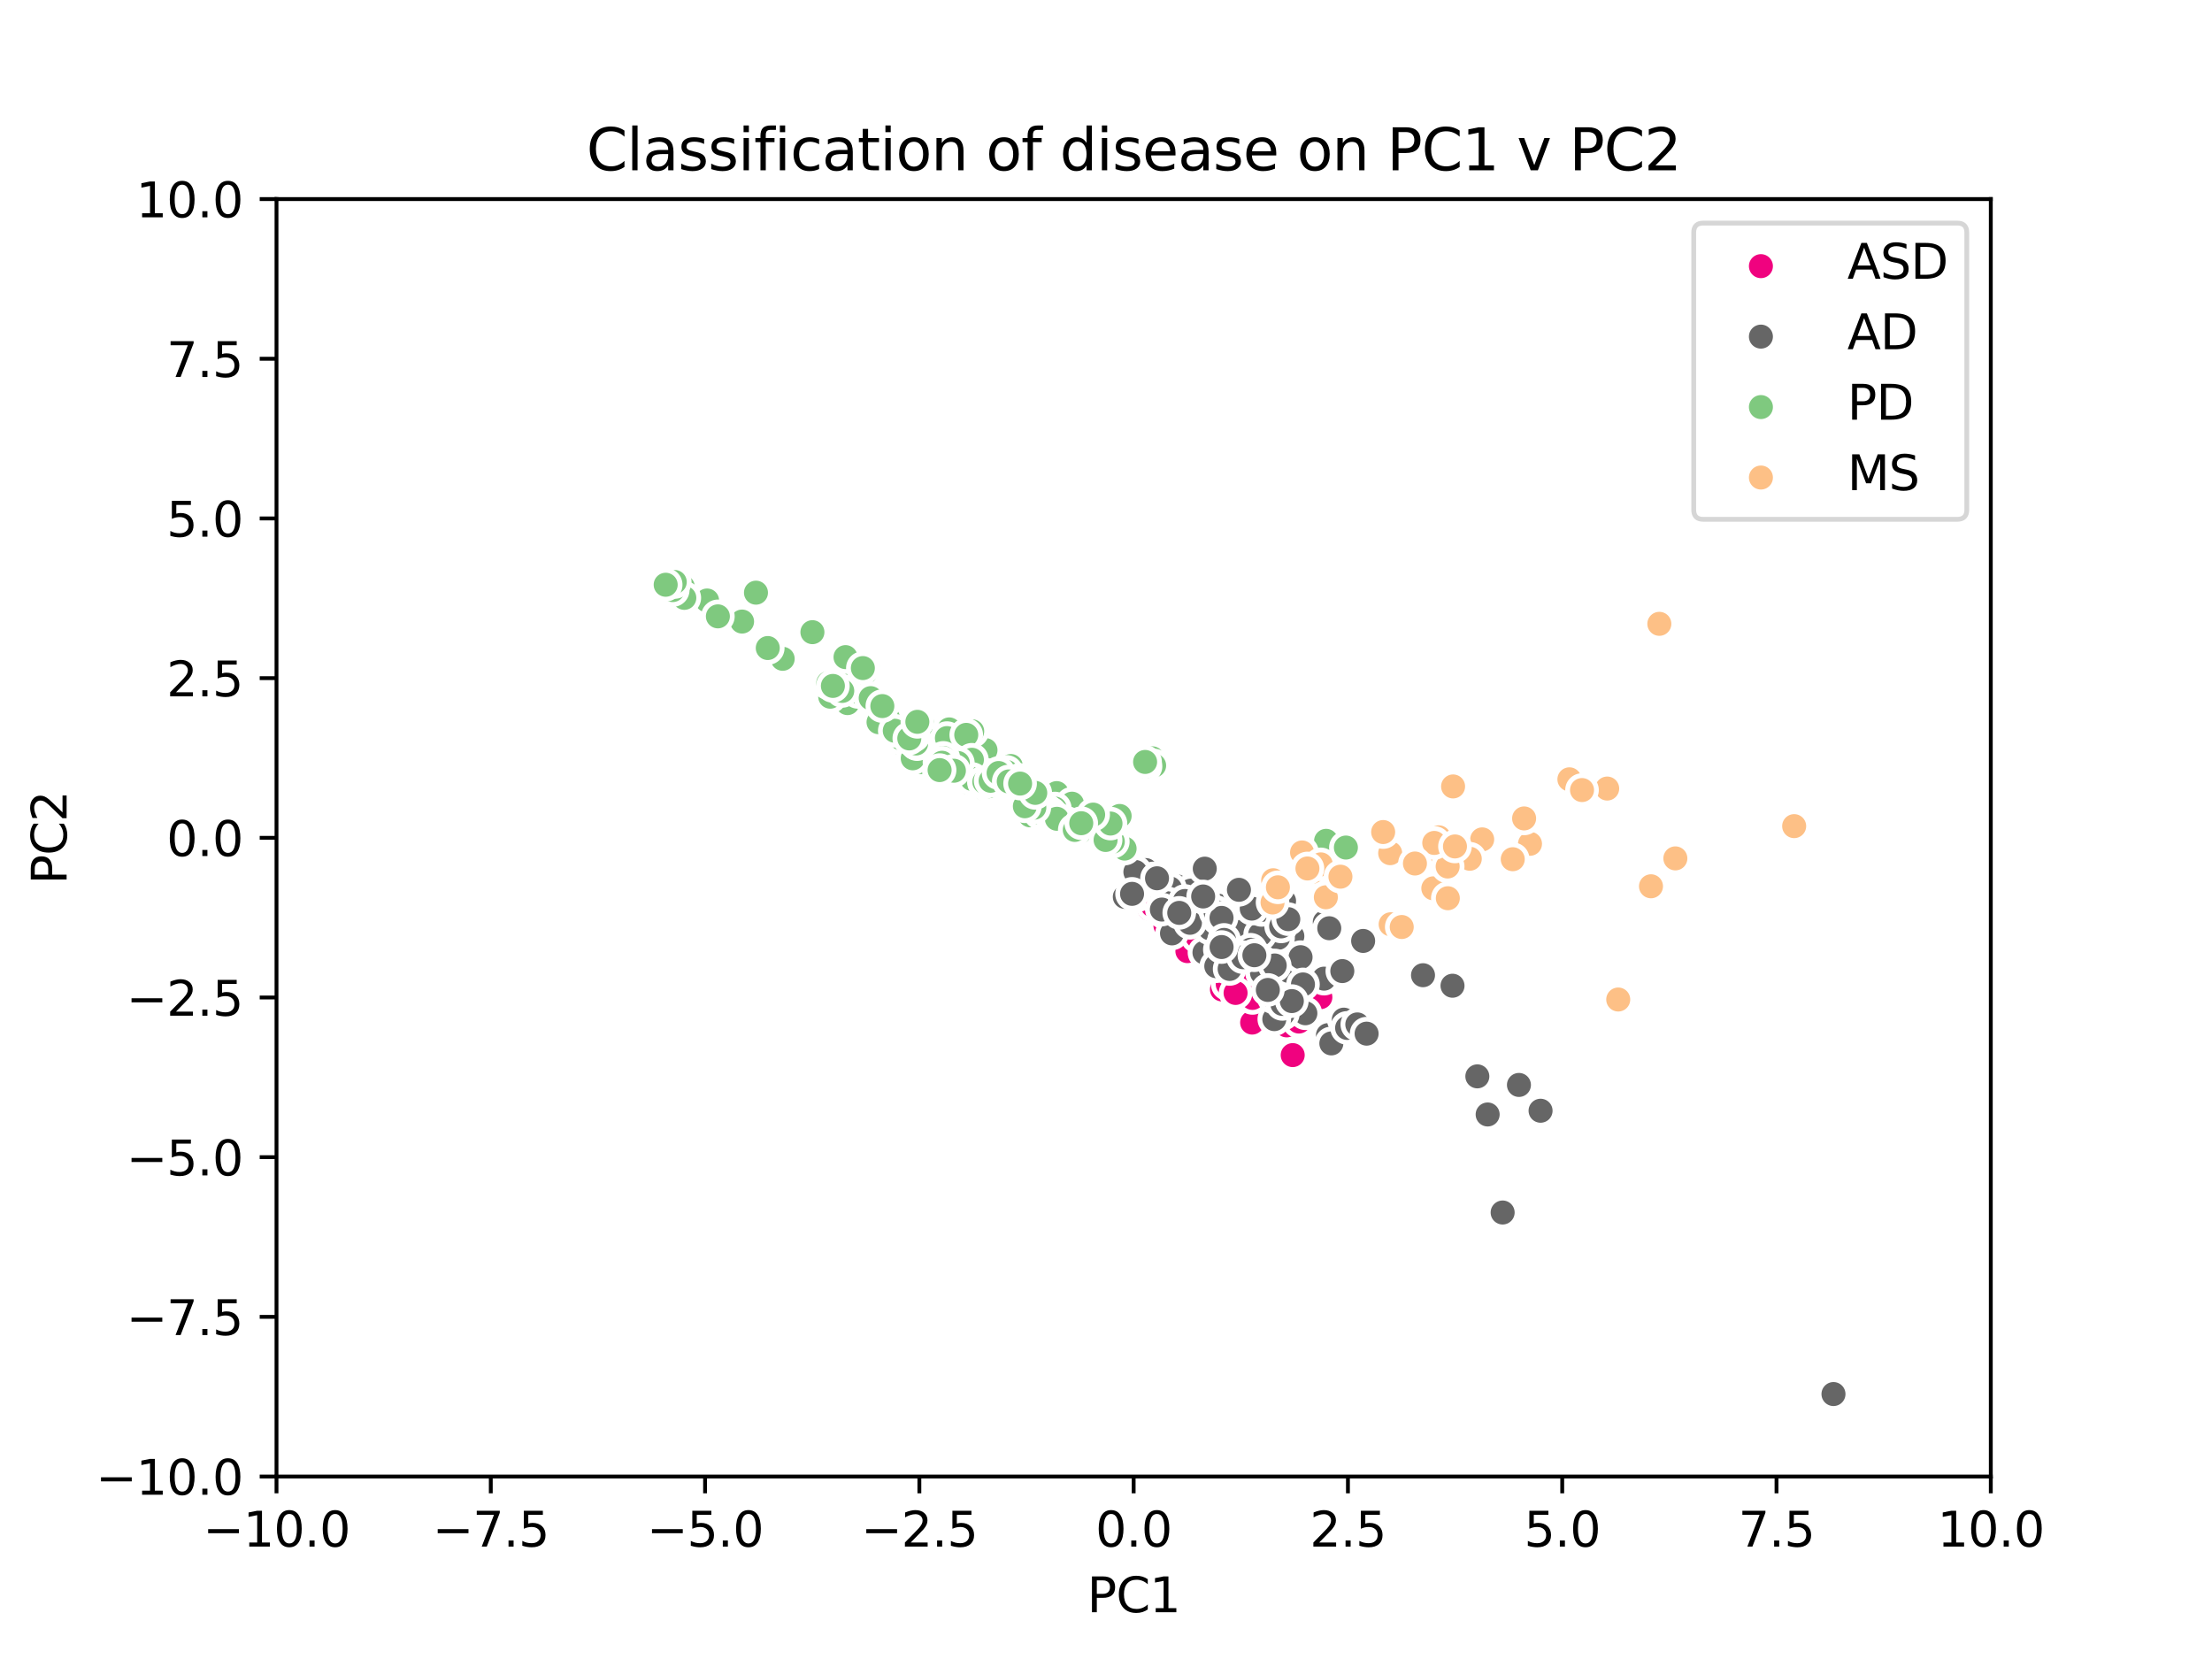 <?xml version="1.0" encoding="utf-8" standalone="no"?>
<!DOCTYPE svg PUBLIC "-//W3C//DTD SVG 1.1//EN"
  "http://www.w3.org/Graphics/SVG/1.1/DTD/svg11.dtd">
<svg xmlns:xlink="http://www.w3.org/1999/xlink" width="460.8pt" height="345.6pt" viewBox="0 0 460.8 345.6" xmlns="http://www.w3.org/2000/svg" version="1.1">
 <defs>
  <style type="text/css">*{stroke-linejoin: round; stroke-linecap: butt}</style>
 </defs>
 <g id="figure_1">
  <g id="patch_1">
   <path d="M 0 345.6 
L 460.8 345.6 
L 460.8 0 
L 0 0 
z
" style="fill: #ffffff"/>
  </g>
  <g id="axes_1">
   <g id="patch_2">
    <path d="M 57.6 307.584 
L 414.72 307.584 
L 414.72 41.472 
L 57.6 41.472 
z
" style="fill: #ffffff"/>
   </g>
   <g id="PathCollection_1">
    <defs>
     <path id="mb2b3bdb4ae" d="M 0 3 
C 0.796 3 1.559 2.684 2.121 2.121 
C 2.684 1.559 3 0.796 3 0 
C 3 -0.796 2.684 -1.559 2.121 -2.121 
C 1.559 -2.684 0.796 -3 0 -3 
C -0.796 -3 -1.559 -2.684 -2.121 -2.121 
C -2.684 -1.559 -3 -0.796 -3 0 
C -3 0.796 -2.684 1.559 -2.121 2.121 
C -1.559 2.684 -0.796 3 0 3 
z
" style="stroke: #ffffff"/>
    </defs>
    <g clip-path="url(#p3061ab6fbb)">
     <use xlink:href="#mb2b3bdb4ae" x="244.882" y="188.293" style="fill: #f0027f; stroke: #ffffff"/>
     <use xlink:href="#mb2b3bdb4ae" x="254.396" y="199.649" style="fill: #f0027f; stroke: #ffffff"/>
     <use xlink:href="#mb2b3bdb4ae" x="245.67" y="193.953" style="fill: #f0027f; stroke: #ffffff"/>
     <use xlink:href="#mb2b3bdb4ae" x="254.551" y="206.121" style="fill: #f0027f; stroke: #ffffff"/>
     <use xlink:href="#mb2b3bdb4ae" x="248.105" y="193.695" style="fill: #f0027f; stroke: #ffffff"/>
     <use xlink:href="#mb2b3bdb4ae" x="268.037" y="213.604" style="fill: #f0027f; stroke: #ffffff"/>
     <use xlink:href="#mb2b3bdb4ae" x="242.776" y="192.775" style="fill: #f0027f; stroke: #ffffff"/>
     <use xlink:href="#mb2b3bdb4ae" x="239.444" y="189.316" style="fill: #f0027f; stroke: #ffffff"/>
     <use xlink:href="#mb2b3bdb4ae" x="246.716" y="194.395" style="fill: #f0027f; stroke: #ffffff"/>
     <use xlink:href="#mb2b3bdb4ae" x="260.397" y="206.497" style="fill: #f0027f; stroke: #ffffff"/>
     <use xlink:href="#mb2b3bdb4ae" x="252.41" y="199.412" style="fill: #f0027f; stroke: #ffffff"/>
     <use xlink:href="#mb2b3bdb4ae" x="254.721" y="199.521" style="fill: #f0027f; stroke: #ffffff"/>
     <use xlink:href="#mb2b3bdb4ae" x="245.51" y="193.475" style="fill: #f0027f; stroke: #ffffff"/>
     <use xlink:href="#mb2b3bdb4ae" x="270.583" y="212.807" style="fill: #f0027f; stroke: #ffffff"/>
     <use xlink:href="#mb2b3bdb4ae" x="250.086" y="196.036" style="fill: #f0027f; stroke: #ffffff"/>
     <use xlink:href="#mb2b3bdb4ae" x="252.479" y="200.319" style="fill: #f0027f; stroke: #ffffff"/>
     <use xlink:href="#mb2b3bdb4ae" x="261.521" y="210.115" style="fill: #f0027f; stroke: #ffffff"/>
     <use xlink:href="#mb2b3bdb4ae" x="263.51" y="205.935" style="fill: #f0027f; stroke: #ffffff"/>
     <use xlink:href="#mb2b3bdb4ae" x="275.058" y="207.737" style="fill: #f0027f; stroke: #ffffff"/>
     <use xlink:href="#mb2b3bdb4ae" x="253.565" y="198.956" style="fill: #f0027f; stroke: #ffffff"/>
     <use xlink:href="#mb2b3bdb4ae" x="252.552" y="196.468" style="fill: #f0027f; stroke: #ffffff"/>
     <use xlink:href="#mb2b3bdb4ae" x="247.354" y="198.137" style="fill: #f0027f; stroke: #ffffff"/>
     <use xlink:href="#mb2b3bdb4ae" x="255.955" y="201.695" style="fill: #f0027f; stroke: #ffffff"/>
     <use xlink:href="#mb2b3bdb4ae" x="251.274" y="197.888" style="fill: #f0027f; stroke: #ffffff"/>
     <use xlink:href="#mb2b3bdb4ae" x="247.578" y="192.594" style="fill: #f0027f; stroke: #ffffff"/>
     <use xlink:href="#mb2b3bdb4ae" x="257.93" y="204.24" style="fill: #f0027f; stroke: #ffffff"/>
     <use xlink:href="#mb2b3bdb4ae" x="254.18" y="200.29" style="fill: #f0027f; stroke: #ffffff"/>
     <use xlink:href="#mb2b3bdb4ae" x="251.199" y="196.982" style="fill: #f0027f; stroke: #ffffff"/>
     <use xlink:href="#mb2b3bdb4ae" x="254.389" y="196.47" style="fill: #f0027f; stroke: #ffffff"/>
     <use xlink:href="#mb2b3bdb4ae" x="250.12" y="194.832" style="fill: #f0027f; stroke: #ffffff"/>
     <use xlink:href="#mb2b3bdb4ae" x="252.765" y="199.242" style="fill: #f0027f; stroke: #ffffff"/>
     <use xlink:href="#mb2b3bdb4ae" x="252.034" y="195.187" style="fill: #f0027f; stroke: #ffffff"/>
     <use xlink:href="#mb2b3bdb4ae" x="260.844" y="213.022" style="fill: #f0027f; stroke: #ffffff"/>
     <use xlink:href="#mb2b3bdb4ae" x="240.114" y="188.633" style="fill: #f0027f; stroke: #ffffff"/>
     <use xlink:href="#mb2b3bdb4ae" x="254.431" y="199.685" style="fill: #f0027f; stroke: #ffffff"/>
     <use xlink:href="#mb2b3bdb4ae" x="247.945" y="193.584" style="fill: #f0027f; stroke: #ffffff"/>
     <use xlink:href="#mb2b3bdb4ae" x="260.915" y="207.883" style="fill: #f0027f; stroke: #ffffff"/>
     <use xlink:href="#mb2b3bdb4ae" x="244.276" y="191.229" style="fill: #f0027f; stroke: #ffffff"/>
     <use xlink:href="#mb2b3bdb4ae" x="258.33" y="202.413" style="fill: #f0027f; stroke: #ffffff"/>
     <use xlink:href="#mb2b3bdb4ae" x="237.033" y="186.48" style="fill: #f0027f; stroke: #ffffff"/>
     <use xlink:href="#mb2b3bdb4ae" x="251.501" y="197.588" style="fill: #f0027f; stroke: #ffffff"/>
     <use xlink:href="#mb2b3bdb4ae" x="241.166" y="187.317" style="fill: #f0027f; stroke: #ffffff"/>
     <use xlink:href="#mb2b3bdb4ae" x="269.294" y="219.798" style="fill: #f0027f; stroke: #ffffff"/>
     <use xlink:href="#mb2b3bdb4ae" x="255.762" y="205.021" style="fill: #f0027f; stroke: #ffffff"/>
     <use xlink:href="#mb2b3bdb4ae" x="249.41" y="195.106" style="fill: #f0027f; stroke: #ffffff"/>
     <use xlink:href="#mb2b3bdb4ae" x="243.522" y="190.341" style="fill: #f0027f; stroke: #ffffff"/>
     <use xlink:href="#mb2b3bdb4ae" x="257.394" y="206.848" style="fill: #f0027f; stroke: #ffffff"/>
     <use xlink:href="#mb2b3bdb4ae" x="253.226" y="199.362" style="fill: #f0027f; stroke: #ffffff"/>
    </g>
   </g>
   <g id="PathCollection_2">
    <defs>
     <path id="mdf22c99094" d="M 0 3 
C 0.796 3 1.559 2.684 2.121 2.121 
C 2.684 1.559 3 0.796 3 0 
C 3 -0.796 2.684 -1.559 2.121 -2.121 
C 1.559 -2.684 0.796 -3 0 -3 
C -0.796 -3 -1.559 -2.684 -2.121 -2.121 
C -2.684 -1.559 -3 -0.796 -3 0 
C -3 0.796 -2.684 1.559 -2.121 2.121 
C -1.559 2.684 -0.796 3 0 3 
z
" style="stroke: #ffffff"/>
    </defs>
    <g clip-path="url(#p3061ab6fbb)">
     <use xlink:href="#mdf22c99094" x="250.913" y="198.432" style="fill: #666666; stroke: #ffffff"/>
     <use xlink:href="#mdf22c99094" x="251.252" y="189.452" style="fill: #666666; stroke: #ffffff"/>
     <use xlink:href="#mdf22c99094" x="260.098" y="197.901" style="fill: #666666; stroke: #ffffff"/>
     <use xlink:href="#mdf22c99094" x="259.202" y="197.9" style="fill: #666666; stroke: #ffffff"/>
     <use xlink:href="#mdf22c99094" x="238.828" y="181.701" style="fill: #666666; stroke: #ffffff"/>
     <use xlink:href="#mdf22c99094" x="255.841" y="197.099" style="fill: #666666; stroke: #ffffff"/>
     <use xlink:href="#mdf22c99094" x="269.409" y="203.001" style="fill: #666666; stroke: #ffffff"/>
     <use xlink:href="#mdf22c99094" x="251.11" y="192.384" style="fill: #666666; stroke: #ffffff"/>
     <use xlink:href="#mdf22c99094" x="234.32" y="186.828" style="fill: #666666; stroke: #ffffff"/>
     <use xlink:href="#mdf22c99094" x="254.117" y="197.813" style="fill: #666666; stroke: #ffffff"/>
     <use xlink:href="#mdf22c99094" x="309.905" y="232.165" style="fill: #666666; stroke: #ffffff"/>
     <use xlink:href="#mdf22c99094" x="276.639" y="215.644" style="fill: #666666; stroke: #ffffff"/>
     <use xlink:href="#mdf22c99094" x="256.602" y="195.446" style="fill: #666666; stroke: #ffffff"/>
     <use xlink:href="#mdf22c99094" x="275.979" y="192.077" style="fill: #666666; stroke: #ffffff"/>
     <use xlink:href="#mdf22c99094" x="316.423" y="226.013" style="fill: #666666; stroke: #ffffff"/>
     <use xlink:href="#mdf22c99094" x="262.895" y="202.641" style="fill: #666666; stroke: #ffffff"/>
     <use xlink:href="#mdf22c99094" x="256.966" y="194.757" style="fill: #666666; stroke: #ffffff"/>
     <use xlink:href="#mdf22c99094" x="271.933" y="211.081" style="fill: #666666; stroke: #ffffff"/>
     <use xlink:href="#mdf22c99094" x="247.009" y="188.285" style="fill: #666666; stroke: #ffffff"/>
     <use xlink:href="#mdf22c99094" x="268.482" y="202.269" style="fill: #666666; stroke: #ffffff"/>
     <use xlink:href="#mdf22c99094" x="254.738" y="192.263" style="fill: #666666; stroke: #ffffff"/>
     <use xlink:href="#mdf22c99094" x="250.006" y="189.91" style="fill: #666666; stroke: #ffffff"/>
     <use xlink:href="#mdf22c99094" x="264.004" y="195.594" style="fill: #666666; stroke: #ffffff"/>
     <use xlink:href="#mdf22c99094" x="267.236" y="211.194" style="fill: #666666; stroke: #ffffff"/>
     <use xlink:href="#mdf22c99094" x="242.23" y="186.693" style="fill: #666666; stroke: #ffffff"/>
     <use xlink:href="#mdf22c99094" x="245.561" y="185.289" style="fill: #666666; stroke: #ffffff"/>
     <use xlink:href="#mdf22c99094" x="269.22" y="195.022" style="fill: #666666; stroke: #ffffff"/>
     <use xlink:href="#mdf22c99094" x="253.375" y="201.277" style="fill: #666666; stroke: #ffffff"/>
     <use xlink:href="#mdf22c99094" x="262.275" y="198.641" style="fill: #666666; stroke: #ffffff"/>
     <use xlink:href="#mdf22c99094" x="252.041" y="193.4" style="fill: #666666; stroke: #ffffff"/>
     <use xlink:href="#mdf22c99094" x="241.494" y="182.666" style="fill: #666666; stroke: #ffffff"/>
     <use xlink:href="#mdf22c99094" x="302.585" y="205.346" style="fill: #666666; stroke: #ffffff"/>
     <use xlink:href="#mdf22c99094" x="258.964" y="193.338" style="fill: #666666; stroke: #ffffff"/>
     <use xlink:href="#mdf22c99094" x="245.083" y="187.341" style="fill: #666666; stroke: #ffffff"/>
     <use xlink:href="#mdf22c99094" x="275.823" y="203.87" style="fill: #666666; stroke: #ffffff"/>
     <use xlink:href="#mdf22c99094" x="242.296" y="184.552" style="fill: #666666; stroke: #ffffff"/>
     <use xlink:href="#mdf22c99094" x="270.932" y="199.4" style="fill: #666666; stroke: #ffffff"/>
     <use xlink:href="#mdf22c99094" x="248.608" y="189.276" style="fill: #666666; stroke: #ffffff"/>
     <use xlink:href="#mdf22c99094" x="266.242" y="195.376" style="fill: #666666; stroke: #ffffff"/>
     <use xlink:href="#mdf22c99094" x="245.137" y="184.622" style="fill: #666666; stroke: #ffffff"/>
     <use xlink:href="#mdf22c99094" x="267.492" y="187.683" style="fill: #666666; stroke: #ffffff"/>
     <use xlink:href="#mdf22c99094" x="253.815" y="191.392" style="fill: #666666; stroke: #ffffff"/>
     <use xlink:href="#mdf22c99094" x="248.078" y="185.541" style="fill: #666666; stroke: #ffffff"/>
     <use xlink:href="#mdf22c99094" x="265.461" y="212.305" style="fill: #666666; stroke: #ffffff"/>
     <use xlink:href="#mdf22c99094" x="279.937" y="212.412" style="fill: #666666; stroke: #ffffff"/>
     <use xlink:href="#mdf22c99094" x="242.452" y="190.046" style="fill: #666666; stroke: #ffffff"/>
     <use xlink:href="#mdf22c99094" x="263.085" y="190.466" style="fill: #666666; stroke: #ffffff"/>
     <use xlink:href="#mdf22c99094" x="271.432" y="205.076" style="fill: #666666; stroke: #ffffff"/>
     <use xlink:href="#mdf22c99094" x="254.939" y="191.791" style="fill: #666666; stroke: #ffffff"/>
     <use xlink:href="#mdf22c99094" x="258.453" y="194.115" style="fill: #666666; stroke: #ffffff"/>
     <use xlink:href="#mdf22c99094" x="239.182" y="181.101" style="fill: #666666; stroke: #ffffff"/>
     <use xlink:href="#mdf22c99094" x="243.734" y="185.078" style="fill: #666666; stroke: #ffffff"/>
     <use xlink:href="#mdf22c99094" x="253.312" y="190.123" style="fill: #666666; stroke: #ffffff"/>
     <use xlink:href="#mdf22c99094" x="265.317" y="207.749" style="fill: #666666; stroke: #ffffff"/>
     <use xlink:href="#mdf22c99094" x="262.517" y="194.65" style="fill: #666666; stroke: #ffffff"/>
     <use xlink:href="#mdf22c99094" x="276.91" y="193.37" style="fill: #666666; stroke: #ffffff"/>
     <use xlink:href="#mdf22c99094" x="238.697" y="181.257" style="fill: #666666; stroke: #ffffff"/>
     <use xlink:href="#mdf22c99094" x="240.319" y="182.989" style="fill: #666666; stroke: #ffffff"/>
     <use xlink:href="#mdf22c99094" x="307.758" y="224.226" style="fill: #666666; stroke: #ffffff"/>
     <use xlink:href="#mdf22c99094" x="383.351" y="359.175" style="fill: #666666; stroke: #ffffff"/>
     <use xlink:href="#mdf22c99094" x="260.515" y="197.85" style="fill: #666666; stroke: #ffffff"/>
     <use xlink:href="#mdf22c99094" x="279.629" y="202.294" style="fill: #666666; stroke: #ffffff"/>
     <use xlink:href="#mdf22c99094" x="243.174" y="188.166" style="fill: #666666; stroke: #ffffff"/>
     <use xlink:href="#mdf22c99094" x="267.135" y="209.13" style="fill: #666666; stroke: #ffffff"/>
     <use xlink:href="#mdf22c99094" x="262.814" y="189.547" style="fill: #666666; stroke: #ffffff"/>
     <use xlink:href="#mdf22c99094" x="253.666" y="188.639" style="fill: #666666; stroke: #ffffff"/>
     <use xlink:href="#mdf22c99094" x="244.149" y="194.442" style="fill: #666666; stroke: #ffffff"/>
     <use xlink:href="#mdf22c99094" x="236.522" y="181.649" style="fill: #666666; stroke: #ffffff"/>
     <use xlink:href="#mdf22c99094" x="247.887" y="192.236" style="fill: #666666; stroke: #ffffff"/>
     <use xlink:href="#mdf22c99094" x="296.438" y="203.155" style="fill: #666666; stroke: #ffffff"/>
     <use xlink:href="#mdf22c99094" x="266.889" y="192.984" style="fill: #666666; stroke: #ffffff"/>
     <use xlink:href="#mdf22c99094" x="277.344" y="217.361" style="fill: #666666; stroke: #ffffff"/>
     <use xlink:href="#mdf22c99094" x="280.628" y="214.135" style="fill: #666666; stroke: #ffffff"/>
     <use xlink:href="#mdf22c99094" x="253.222" y="189.95" style="fill: #666666; stroke: #ffffff"/>
     <use xlink:href="#mdf22c99094" x="265.547" y="201.128" style="fill: #666666; stroke: #ffffff"/>
     <use xlink:href="#mdf22c99094" x="282.753" y="213.407" style="fill: #666666; stroke: #ffffff"/>
     <use xlink:href="#mdf22c99094" x="268.374" y="191.482" style="fill: #666666; stroke: #ffffff"/>
     <use xlink:href="#mdf22c99094" x="256.157" y="201.848" style="fill: #666666; stroke: #ffffff"/>
     <use xlink:href="#mdf22c99094" x="254.469" y="191.213" style="fill: #666666; stroke: #ffffff"/>
     <use xlink:href="#mdf22c99094" x="258.944" y="199.404" style="fill: #666666; stroke: #ffffff"/>
     <use xlink:href="#mdf22c99094" x="255.002" y="195.801" style="fill: #666666; stroke: #ffffff"/>
     <use xlink:href="#mdf22c99094" x="250.976" y="180.957" style="fill: #666666; stroke: #ffffff"/>
     <use xlink:href="#mdf22c99094" x="381.947" y="290.408" style="fill: #666666; stroke: #ffffff"/>
     <use xlink:href="#mdf22c99094" x="260.76" y="189.28" style="fill: #666666; stroke: #ffffff"/>
     <use xlink:href="#mdf22c99094" x="242.038" y="189.476" style="fill: #666666; stroke: #ffffff"/>
     <use xlink:href="#mdf22c99094" x="283.967" y="196.014" style="fill: #666666; stroke: #ffffff"/>
     <use xlink:href="#mdf22c99094" x="235.827" y="186.206" style="fill: #666666; stroke: #ffffff"/>
     <use xlink:href="#mdf22c99094" x="269.112" y="208.544" style="fill: #666666; stroke: #ffffff"/>
     <use xlink:href="#mdf22c99094" x="246.833" y="187.693" style="fill: #666666; stroke: #ffffff"/>
     <use xlink:href="#mdf22c99094" x="313.028" y="252.587" style="fill: #666666; stroke: #ffffff"/>
     <use xlink:href="#mdf22c99094" x="261.311" y="198.993" style="fill: #666666; stroke: #ffffff"/>
     <use xlink:href="#mdf22c99094" x="258.094" y="185.364" style="fill: #666666; stroke: #ffffff"/>
     <use xlink:href="#mdf22c99094" x="264.115" y="206.222" style="fill: #666666; stroke: #ffffff"/>
     <use xlink:href="#mdf22c99094" x="284.689" y="215.33" style="fill: #666666; stroke: #ffffff"/>
     <use xlink:href="#mdf22c99094" x="241.026" y="182.961" style="fill: #666666; stroke: #ffffff"/>
     <use xlink:href="#mdf22c99094" x="320.929" y="231.387" style="fill: #666666; stroke: #ffffff"/>
     <use xlink:href="#mdf22c99094" x="254.479" y="197.286" style="fill: #666666; stroke: #ffffff"/>
     <use xlink:href="#mdf22c99094" x="245.66" y="190.169" style="fill: #666666; stroke: #ffffff"/>
     <use xlink:href="#mdf22c99094" x="250.64" y="186.752" style="fill: #666666; stroke: #ffffff"/>
    </g>
   </g>
   <g id="PathCollection_3">
    <defs>
     <path id="mea6be2ac72" d="M 0 3 
C 0.796 3 1.559 2.684 2.121 2.121 
C 2.684 1.559 3 0.796 3 0 
C 3 -0.796 2.684 -1.559 2.121 -2.121 
C 1.559 -2.684 0.796 -3 0 -3 
C -0.796 -3 -1.559 -2.684 -2.121 -2.121 
C -2.684 -1.559 -3 -0.796 -3 0 
C -3 0.796 -2.684 1.559 -2.121 2.121 
C -1.559 2.684 -0.796 3 0 3 
z
" style="stroke: #ffffff"/>
    </defs>
    <g clip-path="url(#p3061ab6fbb)">
     <use xlink:href="#mea6be2ac72" x="198.957" y="157.389" style="fill: #7fc97f; stroke: #ffffff"/>
     <use xlink:href="#mea6be2ac72" x="192.399" y="151.315" style="fill: #7fc97f; stroke: #ffffff"/>
     <use xlink:href="#mea6be2ac72" x="213.869" y="164.11" style="fill: #7fc97f; stroke: #ffffff"/>
     <use xlink:href="#mea6be2ac72" x="195.219" y="158.133" style="fill: #7fc97f; stroke: #ffffff"/>
     <use xlink:href="#mea6be2ac72" x="211.775" y="162.885" style="fill: #7fc97f; stroke: #ffffff"/>
     <use xlink:href="#mea6be2ac72" x="277.459" y="176.824" style="fill: #7fc97f; stroke: #ffffff"/>
     <use xlink:href="#mea6be2ac72" x="177.805" y="138.926" style="fill: #7fc97f; stroke: #ffffff"/>
     <use xlink:href="#mea6be2ac72" x="180.912" y="139.669" style="fill: #7fc97f; stroke: #ffffff"/>
     <use xlink:href="#mea6be2ac72" x="196.388" y="161.001" style="fill: #7fc97f; stroke: #ffffff"/>
     <use xlink:href="#mea6be2ac72" x="223.647" y="167.986" style="fill: #7fc97f; stroke: #ffffff"/>
     <use xlink:href="#mea6be2ac72" x="195.241" y="160.578" style="fill: #7fc97f; stroke: #ffffff"/>
     <use xlink:href="#mea6be2ac72" x="217.696" y="165.722" style="fill: #7fc97f; stroke: #ffffff"/>
     <use xlink:href="#mea6be2ac72" x="219.896" y="168.855" style="fill: #7fc97f; stroke: #ffffff"/>
     <use xlink:href="#mea6be2ac72" x="142.242" y="122.254" style="fill: #7fc97f; stroke: #ffffff"/>
     <use xlink:href="#mea6be2ac72" x="218.108" y="167.257" style="fill: #7fc97f; stroke: #ffffff"/>
     <use xlink:href="#mea6be2ac72" x="204.22" y="162.329" style="fill: #7fc97f; stroke: #ffffff"/>
     <use xlink:href="#mea6be2ac72" x="223.157" y="170.976" style="fill: #7fc97f; stroke: #ffffff"/>
     <use xlink:href="#mea6be2ac72" x="225.31" y="171.412" style="fill: #7fc97f; stroke: #ffffff"/>
     <use xlink:href="#mea6be2ac72" x="212.047" y="162.474" style="fill: #7fc97f; stroke: #ffffff"/>
     <use xlink:href="#mea6be2ac72" x="215.311" y="168.343" style="fill: #7fc97f; stroke: #ffffff"/>
     <use xlink:href="#mea6be2ac72" x="200.47" y="162.077" style="fill: #7fc97f; stroke: #ffffff"/>
     <use xlink:href="#mea6be2ac72" x="214.003" y="164.554" style="fill: #7fc97f; stroke: #ffffff"/>
     <use xlink:href="#mea6be2ac72" x="147.3" y="125.095" style="fill: #7fc97f; stroke: #ffffff"/>
     <use xlink:href="#mea6be2ac72" x="227.145" y="169.599" style="fill: #7fc97f; stroke: #ffffff"/>
     <use xlink:href="#mea6be2ac72" x="222.304" y="171.496" style="fill: #7fc97f; stroke: #ffffff"/>
     <use xlink:href="#mea6be2ac72" x="201.894" y="161.413" style="fill: #7fc97f; stroke: #ffffff"/>
     <use xlink:href="#mea6be2ac72" x="206.272" y="161.2" style="fill: #7fc97f; stroke: #ffffff"/>
     <use xlink:href="#mea6be2ac72" x="163.047" y="137.242" style="fill: #7fc97f; stroke: #ffffff"/>
     <use xlink:href="#mea6be2ac72" x="205.252" y="164.44" style="fill: #7fc97f; stroke: #ffffff"/>
     <use xlink:href="#mea6be2ac72" x="220.129" y="165.219" style="fill: #7fc97f; stroke: #ffffff"/>
     <use xlink:href="#mea6be2ac72" x="183.688" y="148.512" style="fill: #7fc97f; stroke: #ffffff"/>
     <use xlink:href="#mea6be2ac72" x="230.558" y="170.762" style="fill: #7fc97f; stroke: #ffffff"/>
     <use xlink:href="#mea6be2ac72" x="212.92" y="166.396" style="fill: #7fc97f; stroke: #ffffff"/>
     <use xlink:href="#mea6be2ac72" x="231.65" y="170.996" style="fill: #7fc97f; stroke: #ffffff"/>
     <use xlink:href="#mea6be2ac72" x="190.412" y="153.307" style="fill: #7fc97f; stroke: #ffffff"/>
     <use xlink:href="#mea6be2ac72" x="196.776" y="157.749" style="fill: #7fc97f; stroke: #ffffff"/>
     <use xlink:href="#mea6be2ac72" x="219.84" y="170.242" style="fill: #7fc97f; stroke: #ffffff"/>
     <use xlink:href="#mea6be2ac72" x="193.378" y="154.458" style="fill: #7fc97f; stroke: #ffffff"/>
     <use xlink:href="#mea6be2ac72" x="201.105" y="157.249" style="fill: #7fc97f; stroke: #ffffff"/>
     <use xlink:href="#mea6be2ac72" x="200.472" y="159.153" style="fill: #7fc97f; stroke: #ffffff"/>
     <use xlink:href="#mea6be2ac72" x="142.555" y="124.545" style="fill: #7fc97f; stroke: #ffffff"/>
     <use xlink:href="#mea6be2ac72" x="140.14" y="122.925" style="fill: #7fc97f; stroke: #ffffff"/>
     <use xlink:href="#mea6be2ac72" x="204.222" y="161.327" style="fill: #7fc97f; stroke: #ffffff"/>
     <use xlink:href="#mea6be2ac72" x="199.717" y="159.349" style="fill: #7fc97f; stroke: #ffffff"/>
     <use xlink:href="#mea6be2ac72" x="195.521" y="155.708" style="fill: #7fc97f; stroke: #ffffff"/>
     <use xlink:href="#mea6be2ac72" x="188.282" y="155.191" style="fill: #7fc97f; stroke: #ffffff"/>
     <use xlink:href="#mea6be2ac72" x="240.055" y="157.969" style="fill: #7fc97f; stroke: #ffffff"/>
     <use xlink:href="#mea6be2ac72" x="208.989" y="162.592" style="fill: #7fc97f; stroke: #ffffff"/>
     <use xlink:href="#mea6be2ac72" x="176.551" y="146.47" style="fill: #7fc97f; stroke: #ffffff"/>
     <use xlink:href="#mea6be2ac72" x="191.93" y="153.541" style="fill: #7fc97f; stroke: #ffffff"/>
     <use xlink:href="#mea6be2ac72" x="231.876" y="171.242" style="fill: #7fc97f; stroke: #ffffff"/>
     <use xlink:href="#mea6be2ac72" x="216.244" y="168.408" style="fill: #7fc97f; stroke: #ffffff"/>
     <use xlink:href="#mea6be2ac72" x="193.849" y="158.069" style="fill: #7fc97f; stroke: #ffffff"/>
     <use xlink:href="#mea6be2ac72" x="191.028" y="152.692" style="fill: #7fc97f; stroke: #ffffff"/>
     <use xlink:href="#mea6be2ac72" x="223.316" y="167.422" style="fill: #7fc97f; stroke: #ffffff"/>
     <use xlink:href="#mea6be2ac72" x="214.873" y="164.927" style="fill: #7fc97f; stroke: #ffffff"/>
     <use xlink:href="#mea6be2ac72" x="201.9" y="163.072" style="fill: #7fc97f; stroke: #ffffff"/>
     <use xlink:href="#mea6be2ac72" x="214.578" y="169.846" style="fill: #7fc97f; stroke: #ffffff"/>
     <use xlink:href="#mea6be2ac72" x="169.167" y="132.01" style="fill: #7fc97f; stroke: #ffffff"/>
     <use xlink:href="#mea6be2ac72" x="226.283" y="171.655" style="fill: #7fc97f; stroke: #ffffff"/>
     <use xlink:href="#mea6be2ac72" x="213.207" y="164.815" style="fill: #7fc97f; stroke: #ffffff"/>
     <use xlink:href="#mea6be2ac72" x="202.96" y="161.572" style="fill: #7fc97f; stroke: #ffffff"/>
     <use xlink:href="#mea6be2ac72" x="140.564" y="121.238" style="fill: #7fc97f; stroke: #ffffff"/>
     <use xlink:href="#mea6be2ac72" x="210.271" y="161.703" style="fill: #7fc97f; stroke: #ffffff"/>
     <use xlink:href="#mea6be2ac72" x="202.054" y="162.122" style="fill: #7fc97f; stroke: #ffffff"/>
     <use xlink:href="#mea6be2ac72" x="159.939" y="134.997" style="fill: #7fc97f; stroke: #ffffff"/>
     <use xlink:href="#mea6be2ac72" x="196.879" y="154.697" style="fill: #7fc97f; stroke: #ffffff"/>
     <use xlink:href="#mea6be2ac72" x="195.992" y="157.909" style="fill: #7fc97f; stroke: #ffffff"/>
     <use xlink:href="#mea6be2ac72" x="222.229" y="171.439" style="fill: #7fc97f; stroke: #ffffff"/>
     <use xlink:href="#mea6be2ac72" x="176.139" y="136.891" style="fill: #7fc97f; stroke: #ffffff"/>
     <use xlink:href="#mea6be2ac72" x="209.418" y="161.912" style="fill: #7fc97f; stroke: #ffffff"/>
     <use xlink:href="#mea6be2ac72" x="173.996" y="143.179" style="fill: #7fc97f; stroke: #ffffff"/>
     <use xlink:href="#mea6be2ac72" x="191.837" y="150.66" style="fill: #7fc97f; stroke: #ffffff"/>
     <use xlink:href="#mea6be2ac72" x="204.381" y="160.743" style="fill: #7fc97f; stroke: #ffffff"/>
     <use xlink:href="#mea6be2ac72" x="219.742" y="168.432" style="fill: #7fc97f; stroke: #ffffff"/>
     <use xlink:href="#mea6be2ac72" x="215.081" y="165.213" style="fill: #7fc97f; stroke: #ffffff"/>
     <use xlink:href="#mea6be2ac72" x="191.883" y="158.765" style="fill: #7fc97f; stroke: #ffffff"/>
     <use xlink:href="#mea6be2ac72" x="194.643" y="156.58" style="fill: #7fc97f; stroke: #ffffff"/>
     <use xlink:href="#mea6be2ac72" x="157.482" y="123.463" style="fill: #7fc97f; stroke: #ffffff"/>
     <use xlink:href="#mea6be2ac72" x="215.02" y="167.957" style="fill: #7fc97f; stroke: #ffffff"/>
     <use xlink:href="#mea6be2ac72" x="198.234" y="158.465" style="fill: #7fc97f; stroke: #ffffff"/>
     <use xlink:href="#mea6be2ac72" x="240.059" y="157.971" style="fill: #7fc97f; stroke: #ffffff"/>
     <use xlink:href="#mea6be2ac72" x="191.314" y="154.703" style="fill: #7fc97f; stroke: #ffffff"/>
     <use xlink:href="#mea6be2ac72" x="194.774" y="155.424" style="fill: #7fc97f; stroke: #ffffff"/>
     <use xlink:href="#mea6be2ac72" x="203.008" y="160.358" style="fill: #7fc97f; stroke: #ffffff"/>
     <use xlink:href="#mea6be2ac72" x="184.434" y="148.324" style="fill: #7fc97f; stroke: #ffffff"/>
     <use xlink:href="#mea6be2ac72" x="183.932" y="148.85" style="fill: #7fc97f; stroke: #ffffff"/>
     <use xlink:href="#mea6be2ac72" x="214.972" y="167.638" style="fill: #7fc97f; stroke: #ffffff"/>
     <use xlink:href="#mea6be2ac72" x="231.876" y="171.242" style="fill: #7fc97f; stroke: #ffffff"/>
     <use xlink:href="#mea6be2ac72" x="183.247" y="147.63" style="fill: #7fc97f; stroke: #ffffff"/>
     <use xlink:href="#mea6be2ac72" x="216.279" y="168.507" style="fill: #7fc97f; stroke: #ffffff"/>
     <use xlink:href="#mea6be2ac72" x="184.236" y="151.098" style="fill: #7fc97f; stroke: #ffffff"/>
     <use xlink:href="#mea6be2ac72" x="233.239" y="169.981" style="fill: #7fc97f; stroke: #ffffff"/>
     <use xlink:href="#mea6be2ac72" x="217.199" y="169.066" style="fill: #7fc97f; stroke: #ffffff"/>
     <use xlink:href="#mea6be2ac72" x="199.949" y="156.256" style="fill: #7fc97f; stroke: #ffffff"/>
     <use xlink:href="#mea6be2ac72" x="169.242" y="131.692" style="fill: #7fc97f; stroke: #ffffff"/>
     <use xlink:href="#mea6be2ac72" x="214.464" y="167.77" style="fill: #7fc97f; stroke: #ffffff"/>
     <use xlink:href="#mea6be2ac72" x="172.952" y="145.135" style="fill: #7fc97f; stroke: #ffffff"/>
     <use xlink:href="#mea6be2ac72" x="138.675" y="121.814" style="fill: #7fc97f; stroke: #ffffff"/>
     <use xlink:href="#mea6be2ac72" x="199.214" y="158.707" style="fill: #7fc97f; stroke: #ffffff"/>
     <use xlink:href="#mea6be2ac72" x="194.004" y="152.142" style="fill: #7fc97f; stroke: #ffffff"/>
     <use xlink:href="#mea6be2ac72" x="197.576" y="157.244" style="fill: #7fc97f; stroke: #ffffff"/>
     <use xlink:href="#mea6be2ac72" x="190.781" y="155.096" style="fill: #7fc97f; stroke: #ffffff"/>
     <use xlink:href="#mea6be2ac72" x="197.762" y="158.204" style="fill: #7fc97f; stroke: #ffffff"/>
     <use xlink:href="#mea6be2ac72" x="189.336" y="152.791" style="fill: #7fc97f; stroke: #ffffff"/>
     <use xlink:href="#mea6be2ac72" x="188.833" y="151.918" style="fill: #7fc97f; stroke: #ffffff"/>
     <use xlink:href="#mea6be2ac72" x="201.393" y="156.463" style="fill: #7fc97f; stroke: #ffffff"/>
     <use xlink:href="#mea6be2ac72" x="205.297" y="156.259" style="fill: #7fc97f; stroke: #ffffff"/>
     <use xlink:href="#mea6be2ac72" x="211.219" y="164.28" style="fill: #7fc97f; stroke: #ffffff"/>
     <use xlink:href="#mea6be2ac72" x="200.735" y="158.928" style="fill: #7fc97f; stroke: #ffffff"/>
     <use xlink:href="#mea6be2ac72" x="208.888" y="162.311" style="fill: #7fc97f; stroke: #ffffff"/>
     <use xlink:href="#mea6be2ac72" x="217.815" y="168.69" style="fill: #7fc97f; stroke: #ffffff"/>
     <use xlink:href="#mea6be2ac72" x="189.238" y="152.575" style="fill: #7fc97f; stroke: #ffffff"/>
     <use xlink:href="#mea6be2ac72" x="172.542" y="142.299" style="fill: #7fc97f; stroke: #ffffff"/>
     <use xlink:href="#mea6be2ac72" x="234.272" y="176.774" style="fill: #7fc97f; stroke: #ffffff"/>
     <use xlink:href="#mea6be2ac72" x="214.366" y="167.675" style="fill: #7fc97f; stroke: #ffffff"/>
     <use xlink:href="#mea6be2ac72" x="200.421" y="159.507" style="fill: #7fc97f; stroke: #ffffff"/>
     <use xlink:href="#mea6be2ac72" x="187.691" y="153.824" style="fill: #7fc97f; stroke: #ffffff"/>
     <use xlink:href="#mea6be2ac72" x="202.564" y="162.225" style="fill: #7fc97f; stroke: #ffffff"/>
     <use xlink:href="#mea6be2ac72" x="178.759" y="144.141" style="fill: #7fc97f; stroke: #ffffff"/>
     <use xlink:href="#mea6be2ac72" x="190.14" y="157.97" style="fill: #7fc97f; stroke: #ffffff"/>
     <use xlink:href="#mea6be2ac72" x="213.967" y="167.07" style="fill: #7fc97f; stroke: #ffffff"/>
     <use xlink:href="#mea6be2ac72" x="185.66" y="149.688" style="fill: #7fc97f; stroke: #ffffff"/>
     <use xlink:href="#mea6be2ac72" x="210.574" y="159.574" style="fill: #7fc97f; stroke: #ffffff"/>
     <use xlink:href="#mea6be2ac72" x="210.852" y="163.368" style="fill: #7fc97f; stroke: #ffffff"/>
     <use xlink:href="#mea6be2ac72" x="240.428" y="159.467" style="fill: #7fc97f; stroke: #ffffff"/>
     <use xlink:href="#mea6be2ac72" x="191.054" y="155.015" style="fill: #7fc97f; stroke: #ffffff"/>
     <use xlink:href="#mea6be2ac72" x="203.042" y="160.156" style="fill: #7fc97f; stroke: #ffffff"/>
     <use xlink:href="#mea6be2ac72" x="229.419" y="171.528" style="fill: #7fc97f; stroke: #ffffff"/>
     <use xlink:href="#mea6be2ac72" x="218.787" y="170.144" style="fill: #7fc97f; stroke: #ffffff"/>
     <use xlink:href="#mea6be2ac72" x="195.711" y="158.775" style="fill: #7fc97f; stroke: #ffffff"/>
     <use xlink:href="#mea6be2ac72" x="209.525" y="161.836" style="fill: #7fc97f; stroke: #ffffff"/>
     <use xlink:href="#mea6be2ac72" x="200.591" y="161.626" style="fill: #7fc97f; stroke: #ffffff"/>
     <use xlink:href="#mea6be2ac72" x="180.166" y="140.211" style="fill: #7fc97f; stroke: #ffffff"/>
     <use xlink:href="#mea6be2ac72" x="192.153" y="150.827" style="fill: #7fc97f; stroke: #ffffff"/>
     <use xlink:href="#mea6be2ac72" x="205.707" y="161.481" style="fill: #7fc97f; stroke: #ffffff"/>
     <use xlink:href="#mea6be2ac72" x="205.583" y="163.258" style="fill: #7fc97f; stroke: #ffffff"/>
     <use xlink:href="#mea6be2ac72" x="277.101" y="175.461" style="fill: #7fc97f; stroke: #ffffff"/>
     <use xlink:href="#mea6be2ac72" x="179.748" y="139.173" style="fill: #7fc97f; stroke: #ffffff"/>
     <use xlink:href="#mea6be2ac72" x="212.573" y="163.45" style="fill: #7fc97f; stroke: #ffffff"/>
     <use xlink:href="#mea6be2ac72" x="175.457" y="143.928" style="fill: #7fc97f; stroke: #ffffff"/>
     <use xlink:href="#mea6be2ac72" x="210.765" y="162.816" style="fill: #7fc97f; stroke: #ffffff"/>
     <use xlink:href="#mea6be2ac72" x="195.581" y="160.582" style="fill: #7fc97f; stroke: #ffffff"/>
     <use xlink:href="#mea6be2ac72" x="205.9" y="163.802" style="fill: #7fc97f; stroke: #ffffff"/>
     <use xlink:href="#mea6be2ac72" x="228.631" y="170.668" style="fill: #7fc97f; stroke: #ffffff"/>
     <use xlink:href="#mea6be2ac72" x="276.892" y="175.19" style="fill: #7fc97f; stroke: #ffffff"/>
     <use xlink:href="#mea6be2ac72" x="199.777" y="160.197" style="fill: #7fc97f; stroke: #ffffff"/>
     <use xlink:href="#mea6be2ac72" x="190.852" y="154.879" style="fill: #7fc97f; stroke: #ffffff"/>
     <use xlink:href="#mea6be2ac72" x="213.076" y="162.637" style="fill: #7fc97f; stroke: #ffffff"/>
     <use xlink:href="#mea6be2ac72" x="202.528" y="152.345" style="fill: #7fc97f; stroke: #ffffff"/>
     <use xlink:href="#mea6be2ac72" x="209.681" y="160.802" style="fill: #7fc97f; stroke: #ffffff"/>
     <use xlink:href="#mea6be2ac72" x="198.415" y="161.228" style="fill: #7fc97f; stroke: #ffffff"/>
     <use xlink:href="#mea6be2ac72" x="216.659" y="169.343" style="fill: #7fc97f; stroke: #ffffff"/>
     <use xlink:href="#mea6be2ac72" x="225.067" y="173.183" style="fill: #7fc97f; stroke: #ffffff"/>
     <use xlink:href="#mea6be2ac72" x="200.698" y="157.974" style="fill: #7fc97f; stroke: #ffffff"/>
     <use xlink:href="#mea6be2ac72" x="231.821" y="175.325" style="fill: #7fc97f; stroke: #ffffff"/>
     <use xlink:href="#mea6be2ac72" x="184.993" y="149.623" style="fill: #7fc97f; stroke: #ffffff"/>
     <use xlink:href="#mea6be2ac72" x="218.86" y="169.453" style="fill: #7fc97f; stroke: #ffffff"/>
     <use xlink:href="#mea6be2ac72" x="183.015" y="150.447" style="fill: #7fc97f; stroke: #ffffff"/>
     <use xlink:href="#mea6be2ac72" x="181.384" y="145.436" style="fill: #7fc97f; stroke: #ffffff"/>
     <use xlink:href="#mea6be2ac72" x="219.223" y="170.277" style="fill: #7fc97f; stroke: #ffffff"/>
     <use xlink:href="#mea6be2ac72" x="203.426" y="160.419" style="fill: #7fc97f; stroke: #ffffff"/>
     <use xlink:href="#mea6be2ac72" x="197.738" y="151.95" style="fill: #7fc97f; stroke: #ffffff"/>
     <use xlink:href="#mea6be2ac72" x="186.4" y="152.229" style="fill: #7fc97f; stroke: #ffffff"/>
     <use xlink:href="#mea6be2ac72" x="238.635" y="159.652" style="fill: #7fc97f; stroke: #ffffff"/>
     <use xlink:href="#mea6be2ac72" x="210.372" y="162.737" style="fill: #7fc97f; stroke: #ffffff"/>
     <use xlink:href="#mea6be2ac72" x="190.278" y="153.241" style="fill: #7fc97f; stroke: #ffffff"/>
     <use xlink:href="#mea6be2ac72" x="220.167" y="170.568" style="fill: #7fc97f; stroke: #ffffff"/>
     <use xlink:href="#mea6be2ac72" x="238.546" y="158.726" style="fill: #7fc97f; stroke: #ffffff"/>
     <use xlink:href="#mea6be2ac72" x="206.25" y="161.55" style="fill: #7fc97f; stroke: #ffffff"/>
     <use xlink:href="#mea6be2ac72" x="197.261" y="153.761" style="fill: #7fc97f; stroke: #ffffff"/>
     <use xlink:href="#mea6be2ac72" x="201.287" y="153.087" style="fill: #7fc97f; stroke: #ffffff"/>
     <use xlink:href="#mea6be2ac72" x="202.468" y="158.275" style="fill: #7fc97f; stroke: #ffffff"/>
     <use xlink:href="#mea6be2ac72" x="202.495" y="162.279" style="fill: #7fc97f; stroke: #ffffff"/>
     <use xlink:href="#mea6be2ac72" x="189.423" y="153.827" style="fill: #7fc97f; stroke: #ffffff"/>
     <use xlink:href="#mea6be2ac72" x="199.542" y="158.947" style="fill: #7fc97f; stroke: #ffffff"/>
     <use xlink:href="#mea6be2ac72" x="230.316" y="174.983" style="fill: #7fc97f; stroke: #ffffff"/>
     <use xlink:href="#mea6be2ac72" x="196.51" y="157.888" style="fill: #7fc97f; stroke: #ffffff"/>
     <use xlink:href="#mea6be2ac72" x="277.347" y="176.983" style="fill: #7fc97f; stroke: #ffffff"/>
     <use xlink:href="#mea6be2ac72" x="154.587" y="129.483" style="fill: #7fc97f; stroke: #ffffff"/>
     <use xlink:href="#mea6be2ac72" x="195.824" y="160.828" style="fill: #7fc97f; stroke: #ffffff"/>
     <use xlink:href="#mea6be2ac72" x="231.338" y="171.562" style="fill: #7fc97f; stroke: #ffffff"/>
     <use xlink:href="#mea6be2ac72" x="215.469" y="168.246" style="fill: #7fc97f; stroke: #ffffff"/>
     <use xlink:href="#mea6be2ac72" x="276.25" y="175.161" style="fill: #7fc97f; stroke: #ffffff"/>
     <use xlink:href="#mea6be2ac72" x="149.548" y="128.399" style="fill: #7fc97f; stroke: #ffffff"/>
     <use xlink:href="#mea6be2ac72" x="204.98" y="162.984" style="fill: #7fc97f; stroke: #ffffff"/>
     <use xlink:href="#mea6be2ac72" x="208.554" y="162.219" style="fill: #7fc97f; stroke: #ffffff"/>
     <use xlink:href="#mea6be2ac72" x="183.808" y="147.091" style="fill: #7fc97f; stroke: #ffffff"/>
     <use xlink:href="#mea6be2ac72" x="223.895" y="172.888" style="fill: #7fc97f; stroke: #ffffff"/>
     <use xlink:href="#mea6be2ac72" x="227.722" y="169.699" style="fill: #7fc97f; stroke: #ffffff"/>
     <use xlink:href="#mea6be2ac72" x="213.499" y="167.958" style="fill: #7fc97f; stroke: #ffffff"/>
     <use xlink:href="#mea6be2ac72" x="197.15" y="160.754" style="fill: #7fc97f; stroke: #ffffff"/>
     <use xlink:href="#mea6be2ac72" x="225.245" y="171.489" style="fill: #7fc97f; stroke: #ffffff"/>
     <use xlink:href="#mea6be2ac72" x="212.388" y="162.472" style="fill: #7fc97f; stroke: #ffffff"/>
     <use xlink:href="#mea6be2ac72" x="205.052" y="162.877" style="fill: #7fc97f; stroke: #ffffff"/>
     <use xlink:href="#mea6be2ac72" x="206.364" y="162.65" style="fill: #7fc97f; stroke: #ffffff"/>
     <use xlink:href="#mea6be2ac72" x="191.103" y="150.368" style="fill: #7fc97f; stroke: #ffffff"/>
     <use xlink:href="#mea6be2ac72" x="215.661" y="165.172" style="fill: #7fc97f; stroke: #ffffff"/>
     <use xlink:href="#mea6be2ac72" x="208.028" y="161.036" style="fill: #7fc97f; stroke: #ffffff"/>
     <use xlink:href="#mea6be2ac72" x="196.24" y="158.898" style="fill: #7fc97f; stroke: #ffffff"/>
     <use xlink:href="#mea6be2ac72" x="198.714" y="160.559" style="fill: #7fc97f; stroke: #ffffff"/>
     <use xlink:href="#mea6be2ac72" x="195.737" y="160.424" style="fill: #7fc97f; stroke: #ffffff"/>
     <use xlink:href="#mea6be2ac72" x="210.142" y="162.79" style="fill: #7fc97f; stroke: #ffffff"/>
     <use xlink:href="#mea6be2ac72" x="173.507" y="142.892" style="fill: #7fc97f; stroke: #ffffff"/>
     <use xlink:href="#mea6be2ac72" x="212.506" y="163.235" style="fill: #7fc97f; stroke: #ffffff"/>
     <use xlink:href="#mea6be2ac72" x="280.375" y="176.56" style="fill: #7fc97f; stroke: #ffffff"/>
    </g>
   </g>
   <g id="PathCollection_4">
    <defs>
     <path id="mc8736605d0" d="M 0 3 
C 0.796 3 1.559 2.684 2.121 2.121 
C 2.684 1.559 3 0.796 3 0 
C 3 -0.796 2.684 -1.559 2.121 -2.121 
C 1.559 -2.684 0.796 -3 0 -3 
C -0.796 -3 -1.559 -2.684 -2.121 -2.121 
C -2.684 -1.559 -3 -0.796 -3 0 
C -3 0.796 -2.684 1.559 -2.121 2.121 
C -1.559 2.684 -0.796 3 0 3 
z
" style="stroke: #ffffff"/>
    </defs>
    <g clip-path="url(#p3061ab6fbb)">
     <use xlink:href="#mc8736605d0" x="277.623" y="183.143" style="fill: #fdc086; stroke: #ffffff"/>
     <use xlink:href="#mc8736605d0" x="319.14" y="176.501" style="fill: #fdc086; stroke: #ffffff"/>
     <use xlink:href="#mc8736605d0" x="272.861" y="182.288" style="fill: #fdc086; stroke: #ffffff"/>
     <use xlink:href="#mc8736605d0" x="318.727" y="175.779" style="fill: #fdc086; stroke: #ffffff"/>
     <use xlink:href="#mc8736605d0" x="298.587" y="185.058" style="fill: #fdc086; stroke: #ffffff"/>
     <use xlink:href="#mc8736605d0" x="299.592" y="174.962" style="fill: #fdc086; stroke: #ffffff"/>
     <use xlink:href="#mc8736605d0" x="373.757" y="172.099" style="fill: #fdc086; stroke: #ffffff"/>
     <use xlink:href="#mc8736605d0" x="315.132" y="178.991" style="fill: #fdc086; stroke: #ffffff"/>
     <use xlink:href="#mc8736605d0" x="299.725" y="174.433" style="fill: #fdc086; stroke: #ffffff"/>
     <use xlink:href="#mc8736605d0" x="334.809" y="164.269" style="fill: #fdc086; stroke: #ffffff"/>
     <use xlink:href="#mc8736605d0" x="300.316" y="178.22" style="fill: #fdc086; stroke: #ffffff"/>
     <use xlink:href="#mc8736605d0" x="289.7" y="192.545" style="fill: #fdc086; stroke: #ffffff"/>
     <use xlink:href="#mc8736605d0" x="481.504" y="-1" style="fill: #fdc086; stroke: #ffffff"/>
     <use xlink:href="#mc8736605d0" x="462.763" y="-1" style="fill: #fdc086; stroke: #ffffff"/>
     <use xlink:href="#mc8736605d0" x="265.095" y="188.002" style="fill: #fdc086; stroke: #ffffff"/>
     <use xlink:href="#mc8736605d0" x="292.007" y="193.112" style="fill: #fdc086; stroke: #ffffff"/>
     <use xlink:href="#mc8736605d0" x="308.766" y="174.861" style="fill: #fdc086; stroke: #ffffff"/>
     <use xlink:href="#mc8736605d0" x="271.242" y="177.582" style="fill: #fdc086; stroke: #ffffff"/>
     <use xlink:href="#mc8736605d0" x="289.602" y="177.733" style="fill: #fdc086; stroke: #ffffff"/>
     <use xlink:href="#mc8736605d0" x="326.936" y="162.347" style="fill: #fdc086; stroke: #ffffff"/>
     <use xlink:href="#mc8736605d0" x="306.183" y="178.894" style="fill: #fdc086; stroke: #ffffff"/>
     <use xlink:href="#mc8736605d0" x="301.61" y="187.12" style="fill: #fdc086; stroke: #ffffff"/>
     <use xlink:href="#mc8736605d0" x="288.138" y="173.33" style="fill: #fdc086; stroke: #ffffff"/>
     <use xlink:href="#mc8736605d0" x="329.564" y="164.583" style="fill: #fdc086; stroke: #ffffff"/>
     <use xlink:href="#mc8736605d0" x="273.454" y="181.609" style="fill: #fdc086; stroke: #ffffff"/>
     <use xlink:href="#mc8736605d0" x="343.93" y="184.629" style="fill: #fdc086; stroke: #ffffff"/>
     <use xlink:href="#mc8736605d0" x="302.705" y="163.83" style="fill: #fdc086; stroke: #ffffff"/>
     <use xlink:href="#mc8736605d0" x="301.577" y="180.507" style="fill: #fdc086; stroke: #ffffff"/>
     <use xlink:href="#mc8736605d0" x="298.783" y="175.598" style="fill: #fdc086; stroke: #ffffff"/>
     <use xlink:href="#mc8736605d0" x="317.501" y="170.492" style="fill: #fdc086; stroke: #ffffff"/>
     <use xlink:href="#mc8736605d0" x="275.149" y="180.066" style="fill: #fdc086; stroke: #ffffff"/>
     <use xlink:href="#mc8736605d0" x="337.107" y="208.217" style="fill: #fdc086; stroke: #ffffff"/>
     <use xlink:href="#mc8736605d0" x="265.228" y="183.367" style="fill: #fdc086; stroke: #ffffff"/>
     <use xlink:href="#mc8736605d0" x="294.759" y="179.886" style="fill: #fdc086; stroke: #ffffff"/>
     <use xlink:href="#mc8736605d0" x="276.198" y="186.918" style="fill: #fdc086; stroke: #ffffff"/>
     <use xlink:href="#mc8736605d0" x="266.213" y="184.84" style="fill: #fdc086; stroke: #ffffff"/>
     <use xlink:href="#mc8736605d0" x="272.364" y="180.919" style="fill: #fdc086; stroke: #ffffff"/>
     <use xlink:href="#mc8736605d0" x="345.67" y="129.955" style="fill: #fdc086; stroke: #ffffff"/>
     <use xlink:href="#mc8736605d0" x="279.238" y="182.63" style="fill: #fdc086; stroke: #ffffff"/>
     <use xlink:href="#mc8736605d0" x="349.008" y="178.817" style="fill: #fdc086; stroke: #ffffff"/>
     <use xlink:href="#mc8736605d0" x="303.095" y="176.329" style="fill: #fdc086; stroke: #ffffff"/>
    </g>
   </g>
   <g id="matplotlib.axis_1">
    <g id="xtick_1">
     <g id="line2d_1">
      <defs>
       <path id="m1eaa2bcfb2" d="M 0 0 
L 0 3.5 
" style="stroke: #000000; stroke-width: 0.8"/>
      </defs>
      <g>
       <use xlink:href="#m1eaa2bcfb2" x="57.6" y="307.584" style="stroke: #000000; stroke-width: 0.8"/>
      </g>
     </g>
     <g id="text_1">
      <!-- −10.0 -->
      <g transform="translate(42.277 322.182) scale(0.1 -0.1)">
       <defs>
        <path id="DejaVuSans-2212" d="M 678 2272 
L 4684 2272 
L 4684 1741 
L 678 1741 
L 678 2272 
z
" transform="scale(0.016)"/>
        <path id="DejaVuSans-31" d="M 794 531 
L 1825 531 
L 1825 4091 
L 703 3866 
L 703 4441 
L 1819 4666 
L 2450 4666 
L 2450 531 
L 3481 531 
L 3481 0 
L 794 0 
L 794 531 
z
" transform="scale(0.016)"/>
        <path id="DejaVuSans-30" d="M 2034 4250 
Q 1547 4250 1301 3770 
Q 1056 3291 1056 2328 
Q 1056 1369 1301 889 
Q 1547 409 2034 409 
Q 2525 409 2770 889 
Q 3016 1369 3016 2328 
Q 3016 3291 2770 3770 
Q 2525 4250 2034 4250 
z
M 2034 4750 
Q 2819 4750 3233 4129 
Q 3647 3509 3647 2328 
Q 3647 1150 3233 529 
Q 2819 -91 2034 -91 
Q 1250 -91 836 529 
Q 422 1150 422 2328 
Q 422 3509 836 4129 
Q 1250 4750 2034 4750 
z
" transform="scale(0.016)"/>
        <path id="DejaVuSans-2e" d="M 684 794 
L 1344 794 
L 1344 0 
L 684 0 
L 684 794 
z
" transform="scale(0.016)"/>
       </defs>
       <use xlink:href="#DejaVuSans-2212"/>
       <use xlink:href="#DejaVuSans-31" x="83.789"/>
       <use xlink:href="#DejaVuSans-30" x="147.412"/>
       <use xlink:href="#DejaVuSans-2e" x="211.035"/>
       <use xlink:href="#DejaVuSans-30" x="242.822"/>
      </g>
     </g>
    </g>
    <g id="xtick_2">
     <g id="line2d_2">
      <g>
       <use xlink:href="#m1eaa2bcfb2" x="102.24" y="307.584" style="stroke: #000000; stroke-width: 0.8"/>
      </g>
     </g>
     <g id="text_2">
      <!-- −7.5 -->
      <g transform="translate(90.099 322.182) scale(0.1 -0.1)">
       <defs>
        <path id="DejaVuSans-37" d="M 525 4666 
L 3525 4666 
L 3525 4397 
L 1831 0 
L 1172 0 
L 2766 4134 
L 525 4134 
L 525 4666 
z
" transform="scale(0.016)"/>
        <path id="DejaVuSans-35" d="M 691 4666 
L 3169 4666 
L 3169 4134 
L 1269 4134 
L 1269 2991 
Q 1406 3038 1543 3061 
Q 1681 3084 1819 3084 
Q 2600 3084 3056 2656 
Q 3513 2228 3513 1497 
Q 3513 744 3044 326 
Q 2575 -91 1722 -91 
Q 1428 -91 1123 -41 
Q 819 9 494 109 
L 494 744 
Q 775 591 1075 516 
Q 1375 441 1709 441 
Q 2250 441 2565 725 
Q 2881 1009 2881 1497 
Q 2881 1984 2565 2268 
Q 2250 2553 1709 2553 
Q 1456 2553 1204 2497 
Q 953 2441 691 2322 
L 691 4666 
z
" transform="scale(0.016)"/>
       </defs>
       <use xlink:href="#DejaVuSans-2212"/>
       <use xlink:href="#DejaVuSans-37" x="83.789"/>
       <use xlink:href="#DejaVuSans-2e" x="147.412"/>
       <use xlink:href="#DejaVuSans-35" x="179.199"/>
      </g>
     </g>
    </g>
    <g id="xtick_3">
     <g id="line2d_3">
      <g>
       <use xlink:href="#m1eaa2bcfb2" x="146.88" y="307.584" style="stroke: #000000; stroke-width: 0.8"/>
      </g>
     </g>
     <g id="text_3">
      <!-- −5.0 -->
      <g transform="translate(134.739 322.182) scale(0.1 -0.1)">
       <use xlink:href="#DejaVuSans-2212"/>
       <use xlink:href="#DejaVuSans-35" x="83.789"/>
       <use xlink:href="#DejaVuSans-2e" x="147.412"/>
       <use xlink:href="#DejaVuSans-30" x="179.199"/>
      </g>
     </g>
    </g>
    <g id="xtick_4">
     <g id="line2d_4">
      <g>
       <use xlink:href="#m1eaa2bcfb2" x="191.52" y="307.584" style="stroke: #000000; stroke-width: 0.8"/>
      </g>
     </g>
     <g id="text_4">
      <!-- −2.5 -->
      <g transform="translate(179.379 322.182) scale(0.1 -0.1)">
       <defs>
        <path id="DejaVuSans-32" d="M 1228 531 
L 3431 531 
L 3431 0 
L 469 0 
L 469 531 
Q 828 903 1448 1529 
Q 2069 2156 2228 2338 
Q 2531 2678 2651 2914 
Q 2772 3150 2772 3378 
Q 2772 3750 2511 3984 
Q 2250 4219 1831 4219 
Q 1534 4219 1204 4116 
Q 875 4013 500 3803 
L 500 4441 
Q 881 4594 1212 4672 
Q 1544 4750 1819 4750 
Q 2544 4750 2975 4387 
Q 3406 4025 3406 3419 
Q 3406 3131 3298 2873 
Q 3191 2616 2906 2266 
Q 2828 2175 2409 1742 
Q 1991 1309 1228 531 
z
" transform="scale(0.016)"/>
       </defs>
       <use xlink:href="#DejaVuSans-2212"/>
       <use xlink:href="#DejaVuSans-32" x="83.789"/>
       <use xlink:href="#DejaVuSans-2e" x="147.412"/>
       <use xlink:href="#DejaVuSans-35" x="179.199"/>
      </g>
     </g>
    </g>
    <g id="xtick_5">
     <g id="line2d_5">
      <g>
       <use xlink:href="#m1eaa2bcfb2" x="236.16" y="307.584" style="stroke: #000000; stroke-width: 0.8"/>
      </g>
     </g>
     <g id="text_5">
      <!-- 0.0 -->
      <g transform="translate(228.208 322.182) scale(0.1 -0.1)">
       <use xlink:href="#DejaVuSans-30"/>
       <use xlink:href="#DejaVuSans-2e" x="63.623"/>
       <use xlink:href="#DejaVuSans-30" x="95.41"/>
      </g>
     </g>
    </g>
    <g id="xtick_6">
     <g id="line2d_6">
      <g>
       <use xlink:href="#m1eaa2bcfb2" x="280.8" y="307.584" style="stroke: #000000; stroke-width: 0.8"/>
      </g>
     </g>
     <g id="text_6">
      <!-- 2.5 -->
      <g transform="translate(272.848 322.182) scale(0.1 -0.1)">
       <use xlink:href="#DejaVuSans-32"/>
       <use xlink:href="#DejaVuSans-2e" x="63.623"/>
       <use xlink:href="#DejaVuSans-35" x="95.41"/>
      </g>
     </g>
    </g>
    <g id="xtick_7">
     <g id="line2d_7">
      <g>
       <use xlink:href="#m1eaa2bcfb2" x="325.44" y="307.584" style="stroke: #000000; stroke-width: 0.8"/>
      </g>
     </g>
     <g id="text_7">
      <!-- 5.0 -->
      <g transform="translate(317.488 322.182) scale(0.1 -0.1)">
       <use xlink:href="#DejaVuSans-35"/>
       <use xlink:href="#DejaVuSans-2e" x="63.623"/>
       <use xlink:href="#DejaVuSans-30" x="95.41"/>
      </g>
     </g>
    </g>
    <g id="xtick_8">
     <g id="line2d_8">
      <g>
       <use xlink:href="#m1eaa2bcfb2" x="370.08" y="307.584" style="stroke: #000000; stroke-width: 0.8"/>
      </g>
     </g>
     <g id="text_8">
      <!-- 7.5 -->
      <g transform="translate(362.128 322.182) scale(0.1 -0.1)">
       <use xlink:href="#DejaVuSans-37"/>
       <use xlink:href="#DejaVuSans-2e" x="63.623"/>
       <use xlink:href="#DejaVuSans-35" x="95.41"/>
      </g>
     </g>
    </g>
    <g id="xtick_9">
     <g id="line2d_9">
      <g>
       <use xlink:href="#m1eaa2bcfb2" x="414.72" y="307.584" style="stroke: #000000; stroke-width: 0.8"/>
      </g>
     </g>
     <g id="text_9">
      <!-- 10.0 -->
      <g transform="translate(403.587 322.182) scale(0.1 -0.1)">
       <use xlink:href="#DejaVuSans-31"/>
       <use xlink:href="#DejaVuSans-30" x="63.623"/>
       <use xlink:href="#DejaVuSans-2e" x="127.246"/>
       <use xlink:href="#DejaVuSans-30" x="159.033"/>
      </g>
     </g>
    </g>
    <g id="text_10">
     <!-- PC1 -->
     <g transform="translate(226.472 335.861) scale(0.1 -0.1)">
      <defs>
       <path id="DejaVuSans-50" d="M 1259 4147 
L 1259 2394 
L 2053 2394 
Q 2494 2394 2734 2622 
Q 2975 2850 2975 3272 
Q 2975 3691 2734 3919 
Q 2494 4147 2053 4147 
L 1259 4147 
z
M 628 4666 
L 2053 4666 
Q 2838 4666 3239 4311 
Q 3641 3956 3641 3272 
Q 3641 2581 3239 2228 
Q 2838 1875 2053 1875 
L 1259 1875 
L 1259 0 
L 628 0 
L 628 4666 
z
" transform="scale(0.016)"/>
       <path id="DejaVuSans-43" d="M 4122 4306 
L 4122 3641 
Q 3803 3938 3442 4084 
Q 3081 4231 2675 4231 
Q 1875 4231 1450 3742 
Q 1025 3253 1025 2328 
Q 1025 1406 1450 917 
Q 1875 428 2675 428 
Q 3081 428 3442 575 
Q 3803 722 4122 1019 
L 4122 359 
Q 3791 134 3420 21 
Q 3050 -91 2638 -91 
Q 1578 -91 968 557 
Q 359 1206 359 2328 
Q 359 3453 968 4101 
Q 1578 4750 2638 4750 
Q 3056 4750 3426 4639 
Q 3797 4528 4122 4306 
z
" transform="scale(0.016)"/>
      </defs>
      <use xlink:href="#DejaVuSans-50"/>
      <use xlink:href="#DejaVuSans-43" x="60.303"/>
      <use xlink:href="#DejaVuSans-31" x="130.127"/>
     </g>
    </g>
   </g>
   <g id="matplotlib.axis_2">
    <g id="ytick_1">
     <g id="line2d_10">
      <defs>
       <path id="md204ca347f" d="M 0 0 
L -3.5 0 
" style="stroke: #000000; stroke-width: 0.8"/>
      </defs>
      <g>
       <use xlink:href="#md204ca347f" x="57.6" y="307.584" style="stroke: #000000; stroke-width: 0.8"/>
      </g>
     </g>
     <g id="text_11">
      <!-- −10.0 -->
      <g transform="translate(19.955 311.383) scale(0.1 -0.1)">
       <use xlink:href="#DejaVuSans-2212"/>
       <use xlink:href="#DejaVuSans-31" x="83.789"/>
       <use xlink:href="#DejaVuSans-30" x="147.412"/>
       <use xlink:href="#DejaVuSans-2e" x="211.035"/>
       <use xlink:href="#DejaVuSans-30" x="242.822"/>
      </g>
     </g>
    </g>
    <g id="ytick_2">
     <g id="line2d_11">
      <g>
       <use xlink:href="#md204ca347f" x="57.6" y="274.32" style="stroke: #000000; stroke-width: 0.8"/>
      </g>
     </g>
     <g id="text_12">
      <!-- −7.5 -->
      <g transform="translate(26.317 278.119) scale(0.1 -0.1)">
       <use xlink:href="#DejaVuSans-2212"/>
       <use xlink:href="#DejaVuSans-37" x="83.789"/>
       <use xlink:href="#DejaVuSans-2e" x="147.412"/>
       <use xlink:href="#DejaVuSans-35" x="179.199"/>
      </g>
     </g>
    </g>
    <g id="ytick_3">
     <g id="line2d_12">
      <g>
       <use xlink:href="#md204ca347f" x="57.6" y="241.056" style="stroke: #000000; stroke-width: 0.8"/>
      </g>
     </g>
     <g id="text_13">
      <!-- −5.0 -->
      <g transform="translate(26.317 244.855) scale(0.1 -0.1)">
       <use xlink:href="#DejaVuSans-2212"/>
       <use xlink:href="#DejaVuSans-35" x="83.789"/>
       <use xlink:href="#DejaVuSans-2e" x="147.412"/>
       <use xlink:href="#DejaVuSans-30" x="179.199"/>
      </g>
     </g>
    </g>
    <g id="ytick_4">
     <g id="line2d_13">
      <g>
       <use xlink:href="#md204ca347f" x="57.6" y="207.792" style="stroke: #000000; stroke-width: 0.8"/>
      </g>
     </g>
     <g id="text_14">
      <!-- −2.5 -->
      <g transform="translate(26.317 211.591) scale(0.1 -0.1)">
       <use xlink:href="#DejaVuSans-2212"/>
       <use xlink:href="#DejaVuSans-32" x="83.789"/>
       <use xlink:href="#DejaVuSans-2e" x="147.412"/>
       <use xlink:href="#DejaVuSans-35" x="179.199"/>
      </g>
     </g>
    </g>
    <g id="ytick_5">
     <g id="line2d_14">
      <g>
       <use xlink:href="#md204ca347f" x="57.6" y="174.528" style="stroke: #000000; stroke-width: 0.8"/>
      </g>
     </g>
     <g id="text_15">
      <!-- 0.0 -->
      <g transform="translate(34.697 178.327) scale(0.1 -0.1)">
       <use xlink:href="#DejaVuSans-30"/>
       <use xlink:href="#DejaVuSans-2e" x="63.623"/>
       <use xlink:href="#DejaVuSans-30" x="95.41"/>
      </g>
     </g>
    </g>
    <g id="ytick_6">
     <g id="line2d_15">
      <g>
       <use xlink:href="#md204ca347f" x="57.6" y="141.264" style="stroke: #000000; stroke-width: 0.8"/>
      </g>
     </g>
     <g id="text_16">
      <!-- 2.5 -->
      <g transform="translate(34.697 145.063) scale(0.1 -0.1)">
       <use xlink:href="#DejaVuSans-32"/>
       <use xlink:href="#DejaVuSans-2e" x="63.623"/>
       <use xlink:href="#DejaVuSans-35" x="95.41"/>
      </g>
     </g>
    </g>
    <g id="ytick_7">
     <g id="line2d_16">
      <g>
       <use xlink:href="#md204ca347f" x="57.6" y="108" style="stroke: #000000; stroke-width: 0.8"/>
      </g>
     </g>
     <g id="text_17">
      <!-- 5.0 -->
      <g transform="translate(34.697 111.799) scale(0.1 -0.1)">
       <use xlink:href="#DejaVuSans-35"/>
       <use xlink:href="#DejaVuSans-2e" x="63.623"/>
       <use xlink:href="#DejaVuSans-30" x="95.41"/>
      </g>
     </g>
    </g>
    <g id="ytick_8">
     <g id="line2d_17">
      <g>
       <use xlink:href="#md204ca347f" x="57.6" y="74.736" style="stroke: #000000; stroke-width: 0.8"/>
      </g>
     </g>
     <g id="text_18">
      <!-- 7.5 -->
      <g transform="translate(34.697 78.535) scale(0.1 -0.1)">
       <use xlink:href="#DejaVuSans-37"/>
       <use xlink:href="#DejaVuSans-2e" x="63.623"/>
       <use xlink:href="#DejaVuSans-35" x="95.41"/>
      </g>
     </g>
    </g>
    <g id="ytick_9">
     <g id="line2d_18">
      <g>
       <use xlink:href="#md204ca347f" x="57.6" y="41.472" style="stroke: #000000; stroke-width: 0.8"/>
      </g>
     </g>
     <g id="text_19">
      <!-- 10.0 -->
      <g transform="translate(28.334 45.271) scale(0.1 -0.1)">
       <use xlink:href="#DejaVuSans-31"/>
       <use xlink:href="#DejaVuSans-30" x="63.623"/>
       <use xlink:href="#DejaVuSans-2e" x="127.246"/>
       <use xlink:href="#DejaVuSans-30" x="159.033"/>
      </g>
     </g>
    </g>
    <g id="text_20">
     <!-- PC2 -->
     <g transform="translate(13.875 184.215) rotate(-90) scale(0.1 -0.1)">
      <use xlink:href="#DejaVuSans-50"/>
      <use xlink:href="#DejaVuSans-43" x="60.303"/>
      <use xlink:href="#DejaVuSans-32" x="130.127"/>
     </g>
    </g>
   </g>
   <g id="patch_3">
    <path d="M 57.6 307.584 
L 57.6 41.472 
" style="fill: none; stroke: #000000; stroke-width: 0.8; stroke-linejoin: miter; stroke-linecap: square"/>
   </g>
   <g id="patch_4">
    <path d="M 414.72 307.584 
L 414.72 41.472 
" style="fill: none; stroke: #000000; stroke-width: 0.8; stroke-linejoin: miter; stroke-linecap: square"/>
   </g>
   <g id="patch_5">
    <path d="M 57.6 307.584 
L 414.72 307.584 
" style="fill: none; stroke: #000000; stroke-width: 0.8; stroke-linejoin: miter; stroke-linecap: square"/>
   </g>
   <g id="patch_6">
    <path d="M 57.6 41.472 
L 414.72 41.472 
" style="fill: none; stroke: #000000; stroke-width: 0.8; stroke-linejoin: miter; stroke-linecap: square"/>
   </g>
   <g id="text_21">
    <!-- Classification of disease on PC1 v PC2 -->
    <g transform="translate(122.173 35.472) scale(0.12 -0.12)">
     <defs>
      <path id="DejaVuSans-6c" d="M 603 4863 
L 1178 4863 
L 1178 0 
L 603 0 
L 603 4863 
z
" transform="scale(0.016)"/>
      <path id="DejaVuSans-61" d="M 2194 1759 
Q 1497 1759 1228 1600 
Q 959 1441 959 1056 
Q 959 750 1161 570 
Q 1363 391 1709 391 
Q 2188 391 2477 730 
Q 2766 1069 2766 1631 
L 2766 1759 
L 2194 1759 
z
M 3341 1997 
L 3341 0 
L 2766 0 
L 2766 531 
Q 2569 213 2275 61 
Q 1981 -91 1556 -91 
Q 1019 -91 701 211 
Q 384 513 384 1019 
Q 384 1609 779 1909 
Q 1175 2209 1959 2209 
L 2766 2209 
L 2766 2266 
Q 2766 2663 2505 2880 
Q 2244 3097 1772 3097 
Q 1472 3097 1187 3025 
Q 903 2953 641 2809 
L 641 3341 
Q 956 3463 1253 3523 
Q 1550 3584 1831 3584 
Q 2591 3584 2966 3190 
Q 3341 2797 3341 1997 
z
" transform="scale(0.016)"/>
      <path id="DejaVuSans-73" d="M 2834 3397 
L 2834 2853 
Q 2591 2978 2328 3040 
Q 2066 3103 1784 3103 
Q 1356 3103 1142 2972 
Q 928 2841 928 2578 
Q 928 2378 1081 2264 
Q 1234 2150 1697 2047 
L 1894 2003 
Q 2506 1872 2764 1633 
Q 3022 1394 3022 966 
Q 3022 478 2636 193 
Q 2250 -91 1575 -91 
Q 1294 -91 989 -36 
Q 684 19 347 128 
L 347 722 
Q 666 556 975 473 
Q 1284 391 1588 391 
Q 1994 391 2212 530 
Q 2431 669 2431 922 
Q 2431 1156 2273 1281 
Q 2116 1406 1581 1522 
L 1381 1569 
Q 847 1681 609 1914 
Q 372 2147 372 2553 
Q 372 3047 722 3315 
Q 1072 3584 1716 3584 
Q 2034 3584 2315 3537 
Q 2597 3491 2834 3397 
z
" transform="scale(0.016)"/>
      <path id="DejaVuSans-69" d="M 603 3500 
L 1178 3500 
L 1178 0 
L 603 0 
L 603 3500 
z
M 603 4863 
L 1178 4863 
L 1178 4134 
L 603 4134 
L 603 4863 
z
" transform="scale(0.016)"/>
      <path id="DejaVuSans-66" d="M 2375 4863 
L 2375 4384 
L 1825 4384 
Q 1516 4384 1395 4259 
Q 1275 4134 1275 3809 
L 1275 3500 
L 2222 3500 
L 2222 3053 
L 1275 3053 
L 1275 0 
L 697 0 
L 697 3053 
L 147 3053 
L 147 3500 
L 697 3500 
L 697 3744 
Q 697 4328 969 4595 
Q 1241 4863 1831 4863 
L 2375 4863 
z
" transform="scale(0.016)"/>
      <path id="DejaVuSans-63" d="M 3122 3366 
L 3122 2828 
Q 2878 2963 2633 3030 
Q 2388 3097 2138 3097 
Q 1578 3097 1268 2742 
Q 959 2388 959 1747 
Q 959 1106 1268 751 
Q 1578 397 2138 397 
Q 2388 397 2633 464 
Q 2878 531 3122 666 
L 3122 134 
Q 2881 22 2623 -34 
Q 2366 -91 2075 -91 
Q 1284 -91 818 406 
Q 353 903 353 1747 
Q 353 2603 823 3093 
Q 1294 3584 2113 3584 
Q 2378 3584 2631 3529 
Q 2884 3475 3122 3366 
z
" transform="scale(0.016)"/>
      <path id="DejaVuSans-74" d="M 1172 4494 
L 1172 3500 
L 2356 3500 
L 2356 3053 
L 1172 3053 
L 1172 1153 
Q 1172 725 1289 603 
Q 1406 481 1766 481 
L 2356 481 
L 2356 0 
L 1766 0 
Q 1100 0 847 248 
Q 594 497 594 1153 
L 594 3053 
L 172 3053 
L 172 3500 
L 594 3500 
L 594 4494 
L 1172 4494 
z
" transform="scale(0.016)"/>
      <path id="DejaVuSans-6f" d="M 1959 3097 
Q 1497 3097 1228 2736 
Q 959 2375 959 1747 
Q 959 1119 1226 758 
Q 1494 397 1959 397 
Q 2419 397 2687 759 
Q 2956 1122 2956 1747 
Q 2956 2369 2687 2733 
Q 2419 3097 1959 3097 
z
M 1959 3584 
Q 2709 3584 3137 3096 
Q 3566 2609 3566 1747 
Q 3566 888 3137 398 
Q 2709 -91 1959 -91 
Q 1206 -91 779 398 
Q 353 888 353 1747 
Q 353 2609 779 3096 
Q 1206 3584 1959 3584 
z
" transform="scale(0.016)"/>
      <path id="DejaVuSans-6e" d="M 3513 2113 
L 3513 0 
L 2938 0 
L 2938 2094 
Q 2938 2591 2744 2837 
Q 2550 3084 2163 3084 
Q 1697 3084 1428 2787 
Q 1159 2491 1159 1978 
L 1159 0 
L 581 0 
L 581 3500 
L 1159 3500 
L 1159 2956 
Q 1366 3272 1645 3428 
Q 1925 3584 2291 3584 
Q 2894 3584 3203 3211 
Q 3513 2838 3513 2113 
z
" transform="scale(0.016)"/>
      <path id="DejaVuSans-20" transform="scale(0.016)"/>
      <path id="DejaVuSans-64" d="M 2906 2969 
L 2906 4863 
L 3481 4863 
L 3481 0 
L 2906 0 
L 2906 525 
Q 2725 213 2448 61 
Q 2172 -91 1784 -91 
Q 1150 -91 751 415 
Q 353 922 353 1747 
Q 353 2572 751 3078 
Q 1150 3584 1784 3584 
Q 2172 3584 2448 3432 
Q 2725 3281 2906 2969 
z
M 947 1747 
Q 947 1113 1208 752 
Q 1469 391 1925 391 
Q 2381 391 2643 752 
Q 2906 1113 2906 1747 
Q 2906 2381 2643 2742 
Q 2381 3103 1925 3103 
Q 1469 3103 1208 2742 
Q 947 2381 947 1747 
z
" transform="scale(0.016)"/>
      <path id="DejaVuSans-65" d="M 3597 1894 
L 3597 1613 
L 953 1613 
Q 991 1019 1311 708 
Q 1631 397 2203 397 
Q 2534 397 2845 478 
Q 3156 559 3463 722 
L 3463 178 
Q 3153 47 2828 -22 
Q 2503 -91 2169 -91 
Q 1331 -91 842 396 
Q 353 884 353 1716 
Q 353 2575 817 3079 
Q 1281 3584 2069 3584 
Q 2775 3584 3186 3129 
Q 3597 2675 3597 1894 
z
M 3022 2063 
Q 3016 2534 2758 2815 
Q 2500 3097 2075 3097 
Q 1594 3097 1305 2825 
Q 1016 2553 972 2059 
L 3022 2063 
z
" transform="scale(0.016)"/>
      <path id="DejaVuSans-76" d="M 191 3500 
L 800 3500 
L 1894 563 
L 2988 3500 
L 3597 3500 
L 2284 0 
L 1503 0 
L 191 3500 
z
" transform="scale(0.016)"/>
     </defs>
     <use xlink:href="#DejaVuSans-43"/>
     <use xlink:href="#DejaVuSans-6c" x="69.824"/>
     <use xlink:href="#DejaVuSans-61" x="97.607"/>
     <use xlink:href="#DejaVuSans-73" x="158.887"/>
     <use xlink:href="#DejaVuSans-73" x="210.986"/>
     <use xlink:href="#DejaVuSans-69" x="263.086"/>
     <use xlink:href="#DejaVuSans-66" x="290.869"/>
     <use xlink:href="#DejaVuSans-69" x="326.074"/>
     <use xlink:href="#DejaVuSans-63" x="353.857"/>
     <use xlink:href="#DejaVuSans-61" x="408.838"/>
     <use xlink:href="#DejaVuSans-74" x="470.117"/>
     <use xlink:href="#DejaVuSans-69" x="509.326"/>
     <use xlink:href="#DejaVuSans-6f" x="537.109"/>
     <use xlink:href="#DejaVuSans-6e" x="598.291"/>
     <use xlink:href="#DejaVuSans-20" x="661.67"/>
     <use xlink:href="#DejaVuSans-6f" x="693.457"/>
     <use xlink:href="#DejaVuSans-66" x="754.639"/>
     <use xlink:href="#DejaVuSans-20" x="789.844"/>
     <use xlink:href="#DejaVuSans-64" x="821.631"/>
     <use xlink:href="#DejaVuSans-69" x="885.107"/>
     <use xlink:href="#DejaVuSans-73" x="912.891"/>
     <use xlink:href="#DejaVuSans-65" x="964.99"/>
     <use xlink:href="#DejaVuSans-61" x="1026.514"/>
     <use xlink:href="#DejaVuSans-73" x="1087.793"/>
     <use xlink:href="#DejaVuSans-65" x="1139.893"/>
     <use xlink:href="#DejaVuSans-20" x="1201.416"/>
     <use xlink:href="#DejaVuSans-6f" x="1233.203"/>
     <use xlink:href="#DejaVuSans-6e" x="1294.385"/>
     <use xlink:href="#DejaVuSans-20" x="1357.764"/>
     <use xlink:href="#DejaVuSans-50" x="1389.551"/>
     <use xlink:href="#DejaVuSans-43" x="1449.854"/>
     <use xlink:href="#DejaVuSans-31" x="1519.678"/>
     <use xlink:href="#DejaVuSans-20" x="1583.301"/>
     <use xlink:href="#DejaVuSans-76" x="1615.088"/>
     <use xlink:href="#DejaVuSans-20" x="1674.268"/>
     <use xlink:href="#DejaVuSans-50" x="1706.055"/>
     <use xlink:href="#DejaVuSans-43" x="1766.357"/>
     <use xlink:href="#DejaVuSans-32" x="1836.182"/>
    </g>
   </g>
   <g id="legend_1">
    <g id="patch_7">
     <path d="M 354.831 108.184 
L 407.72 108.184 
Q 409.72 108.184 409.72 106.184 
L 409.72 48.472 
Q 409.72 46.472 407.72 46.472 
L 354.831 46.472 
Q 352.831 46.472 352.831 48.472 
L 352.831 106.184 
Q 352.831 108.184 354.831 108.184 
z
" style="fill: #ffffff; opacity: 0.8; stroke: #cccccc; stroke-linejoin: miter"/>
    </g>
    <g id="PathCollection_5">
     <g>
      <use xlink:href="#mb2b3bdb4ae" x="366.831" y="55.445" style="fill: #f0027f; stroke: #ffffff"/>
     </g>
    </g>
    <g id="text_22">
     <!-- ASD -->
     <g transform="translate(384.831 58.07) scale(0.1 -0.1)">
      <defs>
       <path id="DejaVuSans-41" d="M 2188 4044 
L 1331 1722 
L 3047 1722 
L 2188 4044 
z
M 1831 4666 
L 2547 4666 
L 4325 0 
L 3669 0 
L 3244 1197 
L 1141 1197 
L 716 0 
L 50 0 
L 1831 4666 
z
" transform="scale(0.016)"/>
       <path id="DejaVuSans-53" d="M 3425 4513 
L 3425 3897 
Q 3066 4069 2747 4153 
Q 2428 4238 2131 4238 
Q 1616 4238 1336 4038 
Q 1056 3838 1056 3469 
Q 1056 3159 1242 3001 
Q 1428 2844 1947 2747 
L 2328 2669 
Q 3034 2534 3370 2195 
Q 3706 1856 3706 1288 
Q 3706 609 3251 259 
Q 2797 -91 1919 -91 
Q 1588 -91 1214 -16 
Q 841 59 441 206 
L 441 856 
Q 825 641 1194 531 
Q 1563 422 1919 422 
Q 2459 422 2753 634 
Q 3047 847 3047 1241 
Q 3047 1584 2836 1778 
Q 2625 1972 2144 2069 
L 1759 2144 
Q 1053 2284 737 2584 
Q 422 2884 422 3419 
Q 422 4038 858 4394 
Q 1294 4750 2059 4750 
Q 2388 4750 2728 4690 
Q 3069 4631 3425 4513 
z
" transform="scale(0.016)"/>
       <path id="DejaVuSans-44" d="M 1259 4147 
L 1259 519 
L 2022 519 
Q 2988 519 3436 956 
Q 3884 1394 3884 2338 
Q 3884 3275 3436 3711 
Q 2988 4147 2022 4147 
L 1259 4147 
z
M 628 4666 
L 1925 4666 
Q 3281 4666 3915 4102 
Q 4550 3538 4550 2338 
Q 4550 1131 3912 565 
Q 3275 0 1925 0 
L 628 0 
L 628 4666 
z
" transform="scale(0.016)"/>
      </defs>
      <use xlink:href="#DejaVuSans-41"/>
      <use xlink:href="#DejaVuSans-53" x="68.408"/>
      <use xlink:href="#DejaVuSans-44" x="131.885"/>
     </g>
    </g>
    <g id="PathCollection_6">
     <g>
      <use xlink:href="#mdf22c99094" x="366.831" y="70.124" style="fill: #666666; stroke: #ffffff"/>
     </g>
    </g>
    <g id="text_23">
     <!-- AD -->
     <g transform="translate(384.831 72.749) scale(0.1 -0.1)">
      <use xlink:href="#DejaVuSans-41"/>
      <use xlink:href="#DejaVuSans-44" x="68.408"/>
     </g>
    </g>
    <g id="PathCollection_7">
     <g>
      <use xlink:href="#mea6be2ac72" x="366.831" y="84.802" style="fill: #7fc97f; stroke: #ffffff"/>
     </g>
    </g>
    <g id="text_24">
     <!-- PD -->
     <g transform="translate(384.831 87.427) scale(0.1 -0.1)">
      <use xlink:href="#DejaVuSans-50"/>
      <use xlink:href="#DejaVuSans-44" x="60.303"/>
     </g>
    </g>
    <g id="PathCollection_8">
     <g>
      <use xlink:href="#mc8736605d0" x="366.831" y="99.48" style="fill: #fdc086; stroke: #ffffff"/>
     </g>
    </g>
    <g id="text_25">
     <!-- MS -->
     <g transform="translate(384.831 102.105) scale(0.1 -0.1)">
      <defs>
       <path id="DejaVuSans-4d" d="M 628 4666 
L 1569 4666 
L 2759 1491 
L 3956 4666 
L 4897 4666 
L 4897 0 
L 4281 0 
L 4281 4097 
L 3078 897 
L 2444 897 
L 1241 4097 
L 1241 0 
L 628 0 
L 628 4666 
z
" transform="scale(0.016)"/>
      </defs>
      <use xlink:href="#DejaVuSans-4d"/>
      <use xlink:href="#DejaVuSans-53" x="86.279"/>
     </g>
    </g>
   </g>
  </g>
 </g>
 <defs>
  <clipPath id="p3061ab6fbb">
   <rect x="57.6" y="41.472" width="357.12" height="266.112"/>
  </clipPath>
 </defs>
</svg>
